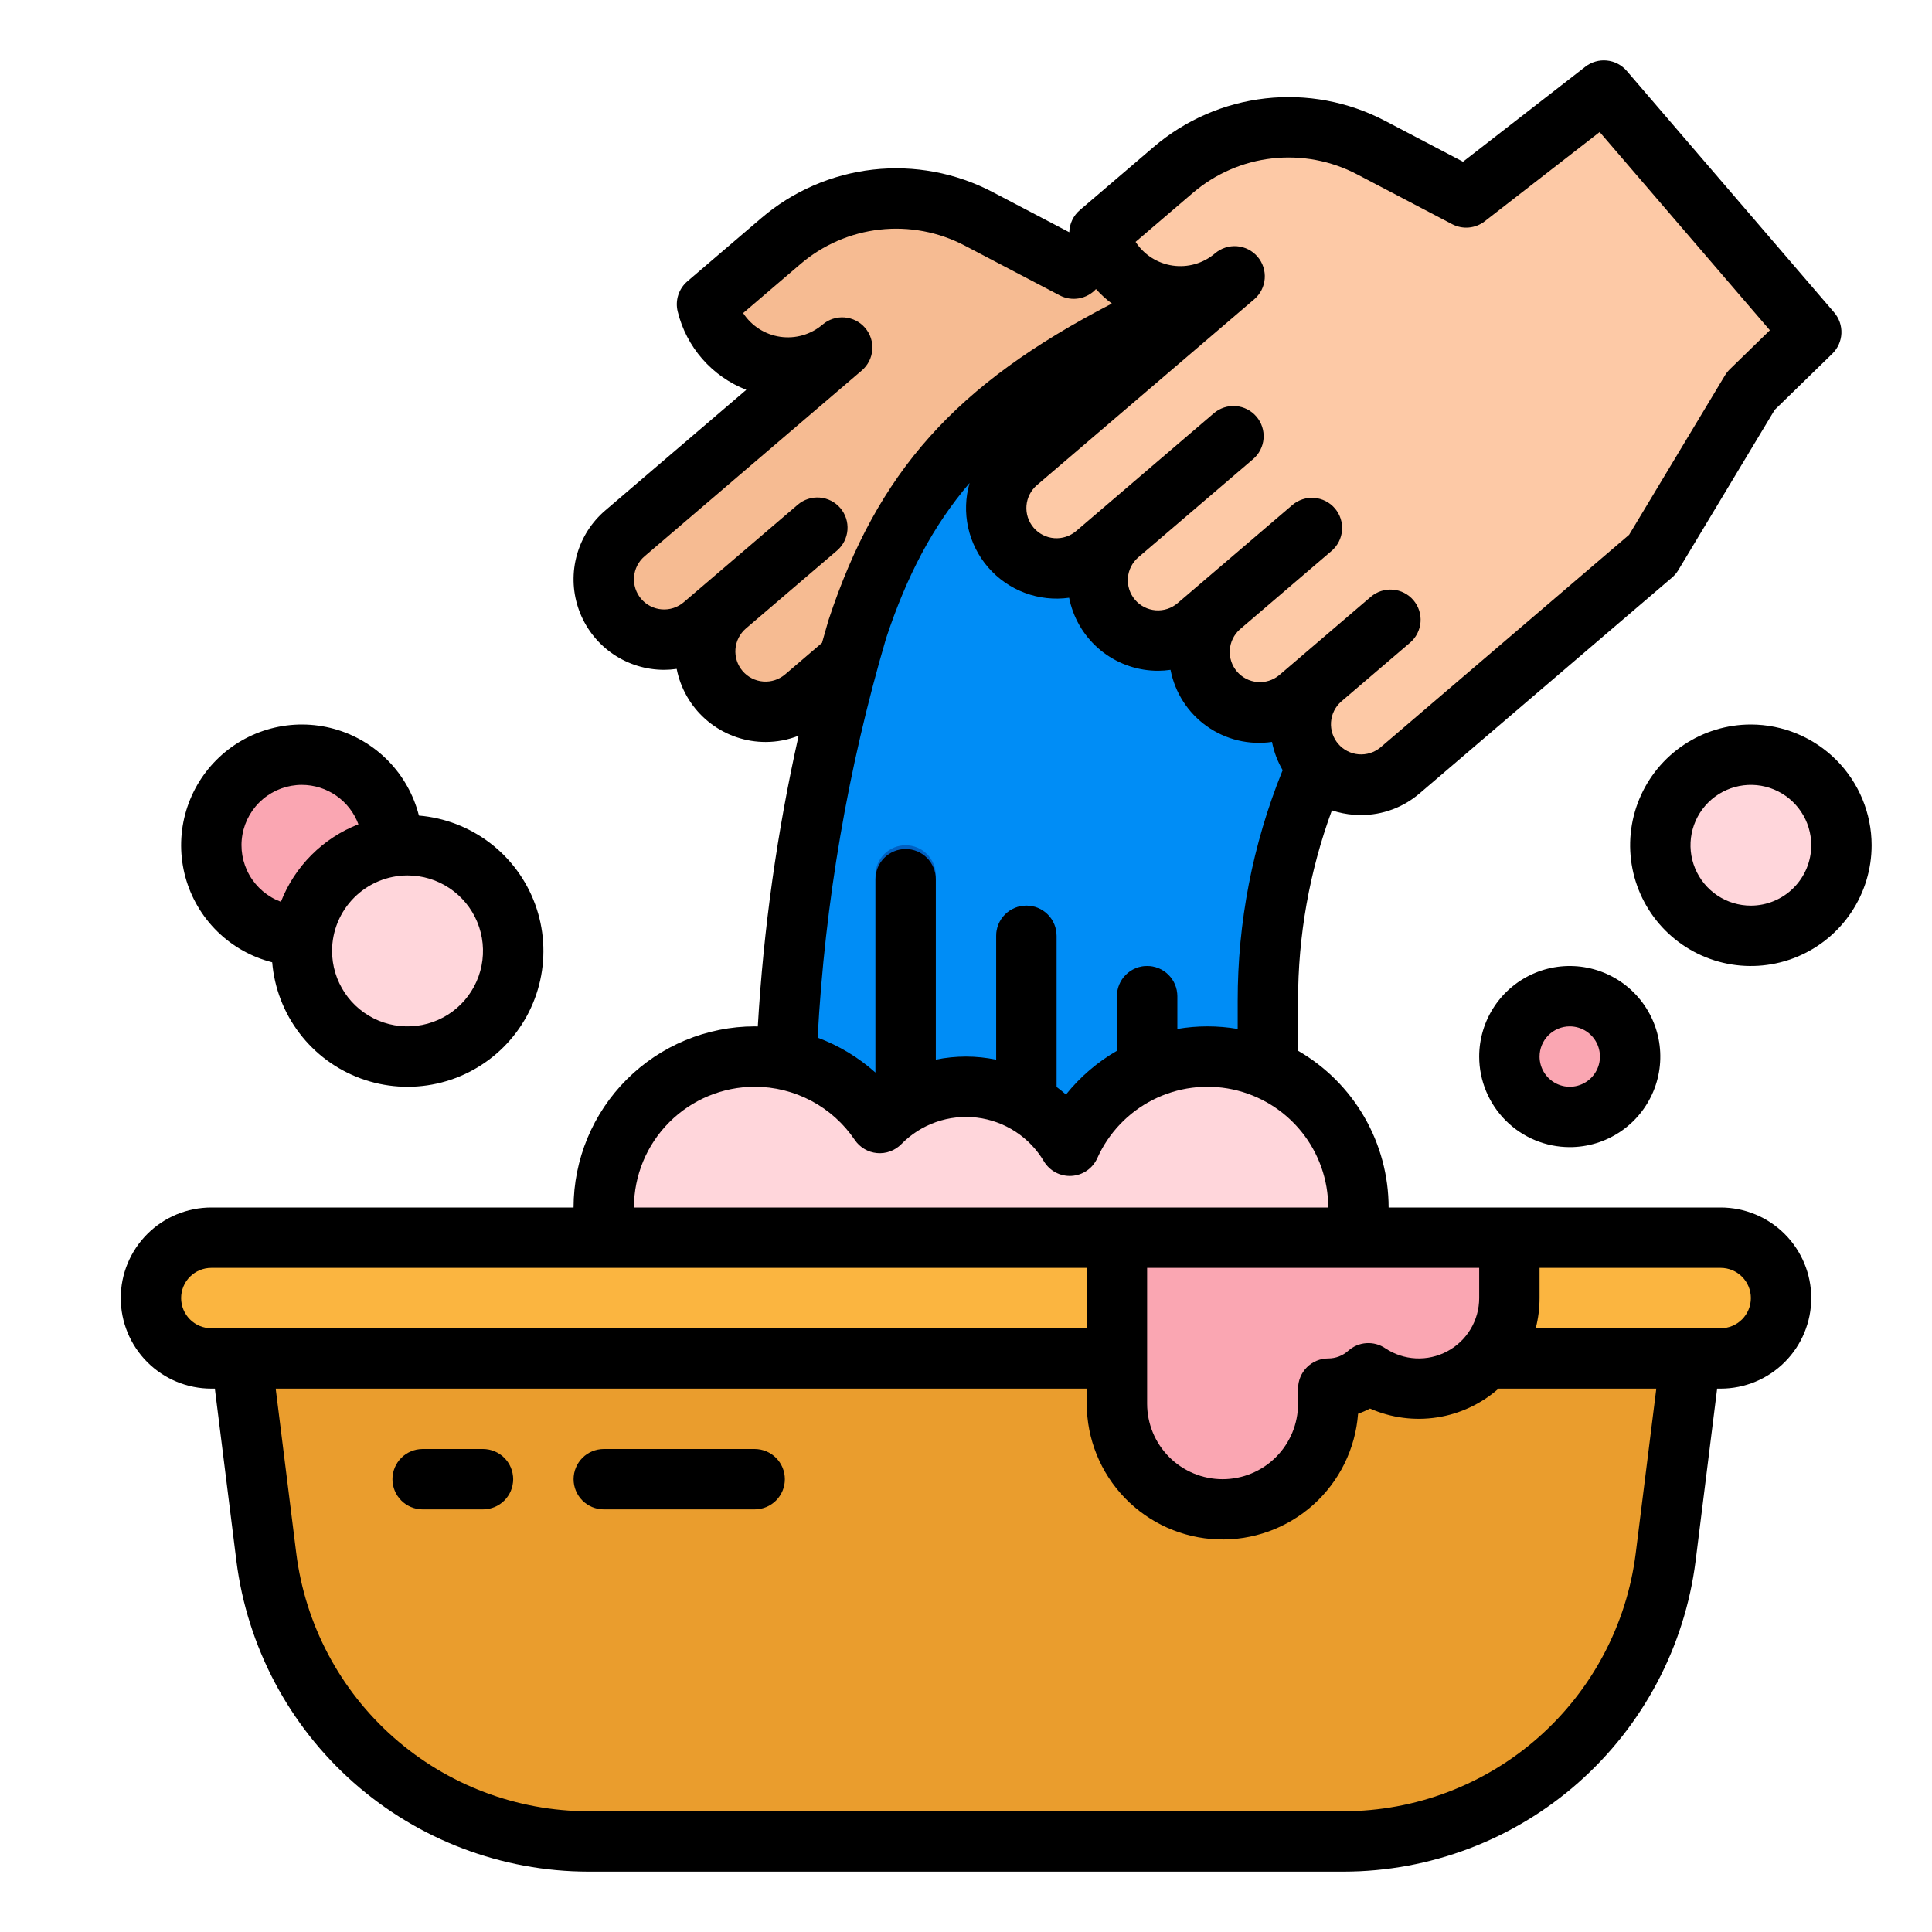 <?xml version="1.0" encoding="UTF-8" standalone="no"?> <svg width="512" height="512" viewBox="0 0 512 512" fill="none" xmlns="http://www.w3.org/2000/svg">
<path d="M80 248C93.255 248 104 237.255 104 224C104 210.745 93.255 200 80 200C66.745 200 56 210.745 56 224C56 237.255 66.745 248 80 248Z" fill="#FAA6B2"/>
<path d="M264.478 183.111L285.276 207.431L267.037 223.029C263.812 225.788 259.623 227.152 255.393 226.821C251.162 226.491 247.236 224.494 244.478 221.269C241.72 218.044 240.356 213.856 240.686 209.625C241.016 205.395 243.013 201.468 246.238 198.71L264.478 183.111Z" stroke="black" stroke-width="16" stroke-linecap="round" stroke-linejoin="round"/>
<path d="M202.384 152L192.484 160.47C190.887 161.836 189.575 163.502 188.622 165.375C187.67 167.248 187.095 169.29 186.932 171.385C186.768 173.48 187.019 175.586 187.67 177.584C188.32 179.582 189.358 181.432 190.724 183.029C192.09 184.626 193.756 185.938 195.629 186.891C197.502 187.844 199.544 188.418 201.639 188.582C203.734 188.745 205.84 188.495 207.838 187.844C209.836 187.193 211.686 186.156 213.283 184.79L219.362 179.59C217.765 180.956 216.453 182.623 215.5 184.495C214.548 186.368 213.973 188.41 213.81 190.505C213.646 192.6 213.897 194.706 214.548 196.704C215.198 198.702 216.236 200.552 217.602 202.149C218.968 203.746 220.634 205.058 222.507 206.011C224.38 206.964 226.422 207.538 228.517 207.702C230.612 207.865 232.718 207.615 234.716 206.964C236.714 206.313 238.564 205.276 240.161 203.91L264.48 183.11L285.28 207.43L333.919 165.83L359.999 122.473L378.238 106.873L321.036 40L284.557 71.2L259.336 57.978C250.911 53.562 241.344 51.805 231.9 52.939V52.939C222.681 54.045 213.996 57.856 206.94 63.891L187.362 80.634C188.272 84.292 190.102 87.656 192.677 90.407C195.253 93.159 198.49 95.206 202.08 96.355C205.669 97.504 209.493 97.716 213.188 96.971C216.882 96.227 220.326 94.55 223.19 92.1V92.1L202.08 110.153L165.601 141.353C164.004 142.719 162.692 144.386 161.739 146.258C160.787 148.131 160.212 150.173 160.049 152.268C159.719 156.499 161.083 160.688 163.841 163.913C166.6 167.137 170.526 169.135 174.757 169.464C178.988 169.794 183.176 168.43 186.401 165.672L202.384 152Z" fill="#F6BB92"/>
<path d="M320 80C298.188 84.847 278.074 95.452 261.751 110.71C245.428 125.969 233.493 145.323 227.188 166.759V166.759C214.462 210.029 208.001 254.898 208 300V312H336V265.239C336 228.302 349.212 192.584 373.25 164.539L384 152L320 80Z" fill="#008DF6"/>
<path d="M304 256C301.878 256 299.843 256.843 298.343 258.343C296.843 259.843 296 261.878 296 264V296C296 298.122 296.843 300.157 298.343 301.657C299.843 303.157 301.878 304 304 304C306.122 304 308.157 303.157 309.657 301.657C311.157 300.157 312 298.122 312 296V264C312 261.878 311.157 259.843 309.657 258.343C308.157 256.843 306.122 256 304 256V256Z" fill="#0060C1"/>
<path d="M272 240C269.878 240 267.843 240.843 266.343 242.343C264.843 243.843 264 245.878 264 248V296C264 298.122 264.843 300.157 266.343 301.657C267.843 303.157 269.878 304 272 304C274.122 304 276.157 303.157 277.657 301.657C279.157 300.157 280 298.122 280 296V248C280 245.878 279.157 243.843 277.657 242.343C276.157 240.843 274.122 240 272 240Z" fill="#0060C1"/>
<path d="M240 224C237.878 224 235.843 224.843 234.343 226.343C232.843 227.843 232 229.878 232 232V296C232 298.122 232.843 300.157 234.343 301.657C235.843 303.157 237.878 304 240 304C242.122 304 244.157 303.157 245.657 301.657C247.157 300.157 248 298.122 248 296V232C248 229.878 247.157 227.843 245.657 226.343C244.157 224.843 242.122 224 240 224Z" fill="#0060C1"/>
<path d="M425.036 24L400.158 43.319C396.698 46.006 392.538 47.641 388.175 48.029C383.811 48.417 379.428 47.542 375.548 45.509L363.336 39.109C355.011 34.745 345.569 32.976 336.229 34.03C326.889 35.084 318.079 38.913 310.936 45.022L291.362 61.764C292.272 65.422 294.101 68.786 296.677 71.537C299.253 74.289 302.489 76.336 306.079 77.485C309.668 78.634 313.492 78.846 317.187 78.101C320.882 77.357 324.325 75.68 327.189 73.23L269.944 122.187C263.397 127.787 262.066 137.636 267.352 144.44C268.679 146.153 270.339 147.578 272.233 148.629C274.127 149.681 276.215 150.337 278.37 150.558C280.525 150.778 282.703 150.559 284.771 149.913C286.838 149.267 288.754 148.208 290.4 146.8L296.48 141.6C293.255 144.358 291.258 148.284 290.928 152.515C290.598 156.745 291.962 160.933 294.72 164.158C296.085 165.755 297.752 167.067 299.625 168.02C301.498 168.973 303.54 169.547 305.635 169.711C307.729 169.874 309.836 169.624 311.834 168.973C313.832 168.322 315.682 167.285 317.279 165.919L323.358 160.719C321.712 162.127 320.368 163.855 319.409 165.797C318.451 167.74 317.896 169.857 317.78 172.02C317.664 174.183 317.988 176.348 318.733 178.382C319.478 180.416 320.629 182.278 322.115 183.854C328.015 190.131 337.953 190.344 344.5 184.745L350.236 179.839C348.639 181.205 347.327 182.871 346.374 184.744C345.422 186.617 344.847 188.659 344.684 190.754C344.52 192.849 344.771 194.955 345.422 196.953C346.072 198.951 347.11 200.801 348.476 202.398V202.398C349.842 203.995 351.508 205.307 353.381 206.26C355.254 207.212 357.296 207.787 359.391 207.95C361.486 208.114 363.592 207.863 365.59 207.212C367.588 206.561 369.438 205.524 371.035 204.158L389.274 188.558L428.012 155.429C434.569 149.821 440.18 143.193 444.628 135.8L463.992 103.607L480 88.008L425.036 24Z" fill="#FDC9A6"/>
<path d="M160 320C159.999 311.435 162.746 303.095 167.839 296.209C172.932 289.322 180.101 284.252 188.291 281.745C196.481 279.238 205.26 279.426 213.335 282.281C221.41 285.137 228.355 290.509 233.149 297.607C236.578 294.106 240.765 291.439 245.387 289.813C250.01 288.187 254.944 287.644 259.81 288.227C264.676 288.81 269.342 290.503 273.45 293.175C277.557 295.847 280.996 299.427 283.501 303.639C287.247 295.285 293.744 288.469 301.91 284.329C310.075 280.188 319.413 278.974 328.366 280.889C337.318 282.804 345.343 287.731 351.1 294.849C356.858 301.967 359.999 310.845 360 320V328H160V320Z" fill="#FFD6DB"/>
<path d="M456 328H56C47.163 328 40 335.163 40 344C40 352.837 47.163 360 56 360H456C464.837 360 472 352.837 472 344C472 335.163 464.837 328 456 328Z" fill="#FBB540"/>
<path d="M356.081 488H155.919C134.958 488 114.718 480.345 99.004 466.472C83.29 452.6 73.183 433.466 70.583 412.667L64 360H448L441.417 412.667C438.817 433.466 428.71 452.6 412.996 466.472C397.282 480.345 377.042 488 356.081 488V488Z" fill="#EA9D2D"/>
<path d="M128 400H112C109.878 400 107.843 399.157 106.343 397.657C104.843 396.157 104 394.122 104 392C104 389.878 104.843 387.843 106.343 386.343C107.843 384.843 109.878 384 112 384H128C130.122 384 132.157 384.843 133.657 386.343C135.157 387.843 136 389.878 136 392C136 394.122 135.157 396.157 133.657 397.657C132.157 399.157 130.122 400 128 400Z" fill="#FBB540"/>
<path d="M200 400H160C157.878 400 155.843 399.157 154.343 397.657C152.843 396.157 152 394.122 152 392C152 389.878 152.843 387.843 154.343 386.343C155.843 384.843 157.878 384 160 384H200C202.122 384 204.157 384.843 205.657 386.343C207.157 387.843 208 389.878 208 392C208 394.122 207.157 396.157 205.657 397.657C204.157 399.157 202.122 400 200 400Z" fill="#FBB540"/>
<path d="M108 280C123.464 280 136 267.464 136 252C136 236.536 123.464 224 108 224C92.536 224 80 236.536 80 252C80 267.464 92.536 280 108 280Z" fill="#FFD6DB"/>
<path d="M416 296C424.837 296 432 288.837 432 280C432 271.163 424.837 264 416 264C407.163 264 400 271.163 400 280C400 288.837 407.163 296 416 296Z" fill="#FAA6B2"/>
<path d="M464 248C477.255 248 488 237.255 488 224C488 210.745 477.255 200 464 200C450.745 200 440 210.745 440 224C440 237.255 450.745 248 464 248Z" fill="#FFD6DB"/>
<path d="M296 328V372C296 379.426 298.95 386.548 304.201 391.799C309.452 397.05 316.574 400 324 400C331.426 400 338.548 397.05 343.799 391.799C349.05 386.548 352 379.426 352 372V368C355.924 368.001 359.71 366.553 362.632 363.934C366.245 366.357 370.448 367.752 374.792 367.971C379.136 368.19 383.458 367.224 387.296 365.177C391.134 363.13 394.343 360.078 396.581 356.348C398.818 352.618 400 348.35 400 344V328H296Z" fill="#FAA6B2"/>
<path d="M56 368H56.938L62.646 413.659C65.518 436.38 76.573 457.276 93.742 472.433C110.912 487.59 133.017 495.968 155.919 496H356.081C378.983 495.968 401.088 487.59 418.258 472.433C435.427 457.276 446.482 436.38 449.354 413.659L455.062 368H456C462.365 368 468.47 365.471 472.971 360.971C477.471 356.47 480 350.365 480 344C480 337.635 477.471 331.53 472.971 327.029C468.47 322.529 462.365 320 456 320H368C367.994 311.579 365.773 303.308 361.561 296.016C357.348 288.725 351.292 282.67 344 278.458V265.239C343.988 248.013 347.023 230.92 352.967 214.752C354.845 215.38 356.793 215.774 358.767 215.927C359.404 215.977 360.039 216.002 360.672 216.001C366.382 216.008 371.904 213.963 376.232 210.239L394.472 194.639H394.478L443.111 153.046C443.764 152.487 444.324 151.827 444.767 151.09L470.314 108.619L485.582 93.741C487.039 92.321 487.901 90.399 487.991 88.366C488.081 86.333 487.394 84.343 486.068 82.799L431.105 18.788C429.767 17.23 427.881 16.247 425.838 16.041C423.795 15.835 421.751 16.422 420.129 17.682L387.714 42.854L367.05 32.022C357.309 26.917 346.262 24.847 335.334 26.08C324.406 27.314 314.098 31.793 305.74 38.94L286.162 55.684C285.313 56.411 284.626 57.308 284.145 58.317C283.664 59.326 283.399 60.425 283.369 61.542L263.05 50.892C253.309 45.787 242.262 43.717 231.334 44.95C220.406 46.184 210.098 50.663 201.74 57.811L182.162 74.555C181.033 75.521 180.195 76.782 179.743 78.197C179.29 79.611 179.24 81.124 179.599 82.566C180.741 87.228 182.989 91.548 186.152 95.158C189.316 98.769 193.302 101.564 197.774 103.309L160.4 135.271C156.792 138.356 154.181 142.442 152.895 147.011C151.61 151.581 151.708 156.429 153.178 160.942C154.648 165.456 157.423 169.432 161.153 172.368C164.883 175.305 169.4 177.069 174.132 177.438C174.77 177.487 175.405 177.512 176.038 177.512C177.138 177.505 178.237 177.422 179.326 177.264C180.339 182.406 183.007 187.075 186.923 190.558C190.838 194.042 195.785 196.149 201.01 196.558C201.648 196.607 202.283 196.632 202.916 196.632C205.903 196.63 208.862 196.066 211.64 194.969C205.959 220.319 202.341 246.087 200.823 272.021C200.548 272.021 200.275 272 199.999 272C187.273 272.015 175.073 277.076 166.074 286.075C157.075 295.074 152.014 307.274 151.999 320H56C49.635 320 43.53 322.529 39.029 327.029C34.529 331.53 32 337.635 32 344C32 350.365 34.529 356.47 39.029 360.971C43.53 365.471 49.635 368 56 368V368ZM408 344V336H456C458.122 336 460.157 336.843 461.657 338.343C463.157 339.843 464 341.878 464 344C464 346.122 463.157 348.157 461.657 349.657C460.157 351.157 458.122 352 456 352H406.987C407.661 349.387 408.002 346.699 408 344V344ZM438.938 368L433.478 411.675C431.095 430.529 421.921 447.867 407.674 460.444C393.427 473.021 375.085 479.974 356.081 480H155.919C136.915 479.974 118.571 473.022 104.324 460.445C90.077 447.868 80.902 430.529 78.519 411.675L73.062 368H288V372C288.007 381.313 291.622 390.262 298.087 396.965C304.553 403.669 313.364 407.606 322.671 407.95C331.978 408.294 341.056 405.018 347.998 398.809C354.94 392.601 359.206 383.943 359.9 374.656C360.989 374.274 362.049 373.814 363.072 373.28C368.66 375.746 374.838 376.559 380.875 375.624C386.911 374.688 392.552 372.042 397.132 368H438.938ZM392 336V344C392 346.899 391.213 349.744 389.721 352.23C388.23 354.717 386.091 356.751 383.534 358.116C380.976 359.481 378.095 360.126 375.2 359.981C372.304 359.836 369.503 358.907 367.094 357.293C365.62 356.302 363.858 355.831 362.086 355.952C360.315 356.073 358.634 356.78 357.308 357.962C355.854 359.278 353.961 360.005 352 360C349.878 360 347.843 360.843 346.343 362.343C344.843 363.843 344 365.878 344 368V372C344 377.304 341.893 382.391 338.142 386.142C334.391 389.893 329.304 392 324 392C318.696 392 313.609 389.893 309.858 386.142C306.107 382.391 304 377.304 304 372V336H392ZM316.139 51.1C322.067 46.031 329.377 42.854 337.128 41.979C344.879 41.104 352.713 42.572 359.622 46.192L384.843 59.412C386.202 60.124 387.738 60.431 389.266 60.295C390.795 60.159 392.252 59.586 393.464 58.645L423.928 34.988L469.037 87.52L458.409 97.877C457.918 98.356 457.491 98.895 457.137 99.483L431.726 141.728L384.08 182.476H384.074L365.834 198.076C364.218 199.421 362.137 200.076 360.041 199.898C357.946 199.721 356.005 198.725 354.638 197.127C353.271 195.529 352.588 193.457 352.737 191.36C352.886 189.262 353.855 187.308 355.434 185.919L373.678 170.319C374.476 169.636 375.132 168.803 375.609 167.866C376.085 166.93 376.372 165.909 376.454 164.861C376.535 163.814 376.41 162.761 376.085 161.762C375.759 160.763 375.24 159.838 374.557 159.039C373.875 158.241 373.041 157.585 372.105 157.109C371.168 156.633 370.147 156.345 369.1 156.264C368.053 156.182 366.999 156.307 366 156.633C365.001 156.958 364.076 157.477 363.278 158.16L345.042 173.76L345.036 173.766L338.963 178.959C337.345 180.284 335.272 180.923 333.188 180.738C331.105 180.553 329.176 179.56 327.816 177.97C326.456 176.381 325.773 174.322 325.913 172.235C326.052 170.148 327.004 168.199 328.563 166.805V166.8L352.876 146C353.674 145.317 354.33 144.484 354.807 143.547C355.283 142.611 355.57 141.59 355.652 140.542C355.733 139.495 355.608 138.442 355.283 137.443C354.957 136.444 354.438 135.519 353.755 134.72C353.073 133.922 352.239 133.266 351.303 132.79C350.366 132.313 349.345 132.026 348.298 131.945C347.251 131.863 346.197 131.988 345.198 132.314C344.199 132.639 343.274 133.158 342.476 133.841L318.162 154.635L312.082 159.835C311.284 160.518 310.359 161.037 309.36 161.362C308.361 161.688 307.307 161.813 306.26 161.731C305.213 161.65 304.192 161.362 303.255 160.886C302.319 160.41 301.485 159.754 300.802 158.955C300.12 158.157 299.601 157.232 299.275 156.233C298.95 155.234 298.825 154.181 298.906 153.134C298.988 152.086 299.275 151.065 299.751 150.129C300.228 149.192 300.884 148.359 301.682 147.676V147.676L332.082 121.676C333.695 120.297 334.693 118.334 334.859 116.218C335.024 114.103 334.342 112.008 332.962 110.395C331.583 108.783 329.62 107.784 327.505 107.619C325.389 107.454 323.295 108.136 321.682 109.515L285.2 140.72C284.402 141.403 283.477 141.922 282.478 142.247C281.479 142.573 280.426 142.698 279.378 142.616C278.331 142.535 277.31 142.247 276.373 141.771C275.437 141.295 274.603 140.639 273.921 139.84C273.238 139.042 272.719 138.117 272.393 137.118C272.068 136.119 271.943 135.066 272.024 134.019C272.106 132.971 272.393 131.95 272.869 131.014C273.346 130.077 274.002 129.244 274.8 128.561L332.361 79.333L332.389 79.309C333.187 78.626 333.843 77.793 334.32 76.856C334.796 75.92 335.083 74.899 335.165 73.851C335.246 72.804 335.121 71.751 334.796 70.752C334.47 69.753 333.951 68.828 333.268 68.029C332.586 67.231 331.752 66.575 330.816 66.099C329.879 65.623 328.858 65.335 327.811 65.254C326.764 65.172 325.71 65.297 324.711 65.623C323.712 65.948 322.787 66.467 321.989 67.15C320.457 68.455 318.664 69.418 316.731 69.976C314.797 70.534 312.767 70.673 310.775 70.384C308.783 70.096 306.876 69.386 305.18 68.302C303.484 67.219 302.039 65.786 300.94 64.1L316.139 51.1ZM304 256C301.878 256 299.843 256.843 298.343 258.343C296.843 259.843 296 261.878 296 264V278.468C290.816 281.46 286.235 285.392 282.492 290.062C281.692 289.355 280.855 288.686 280 288.045V248C280 245.878 279.157 243.843 277.657 242.343C276.157 240.843 274.122 240 272 240C269.878 240 267.843 240.843 266.343 242.343C264.843 243.843 264 245.878 264 248V280.829C261.368 280.282 258.688 280.004 256 280C253.313 280.004 250.633 280.276 248 280.812V233C248 230.878 247.157 228.843 245.657 227.343C244.157 225.843 242.122 225 240 225C237.878 225 235.843 225.843 234.343 227.343C232.843 228.843 232 230.878 232 233V284.237C227.519 280.222 222.322 277.086 216.681 274.992C218.618 239.127 224.707 203.607 234.826 169.145C240.314 152.581 247.217 139.377 256.951 127.994C255.843 131.838 255.714 135.899 256.575 139.806C257.436 143.713 259.26 147.343 261.881 150.365C264.503 153.387 267.838 155.707 271.584 157.112C275.33 158.517 279.368 158.963 283.33 158.41C284.347 163.548 287.016 168.213 290.93 171.693C294.844 175.174 299.789 177.279 305.011 177.688C305.649 177.737 306.284 177.762 306.917 177.762C308.017 177.755 309.115 177.671 310.204 177.513C311.366 183.546 314.81 188.898 319.819 192.456C324.828 196.014 331.016 197.503 337.095 196.613C337.609 199.26 338.569 201.8 339.933 204.126C339.87 204.259 339.803 204.389 339.748 204.526C331.97 223.822 327.981 244.435 328 265.239V272.679C322.705 271.774 317.295 271.774 312 272.679V264C312 261.878 311.157 259.843 309.657 258.343C308.157 256.843 306.122 256 304 256V256ZM208.078 178.71C206.466 180.089 204.371 180.771 202.256 180.606C200.141 180.441 198.178 179.443 196.798 177.83C195.419 176.218 194.737 174.124 194.902 172.009C195.067 169.893 196.066 167.93 197.678 166.551L221.81 145.913C223.423 144.534 224.421 142.571 224.586 140.455C224.751 138.34 224.069 136.245 222.69 134.633C221.311 133.02 219.348 132.022 217.232 131.857C215.117 131.692 213.023 132.374 211.41 133.753L187.28 154.391L181.2 159.591C180.402 160.274 179.477 160.793 178.478 161.118C177.479 161.444 176.425 161.569 175.378 161.487C174.331 161.406 173.31 161.118 172.373 160.642C171.437 160.166 170.603 159.51 169.921 158.711C169.238 157.913 168.719 156.988 168.393 155.989C168.068 154.99 167.943 153.937 168.024 152.89C168.106 151.842 168.393 150.821 168.869 149.885C169.346 148.948 170.002 148.115 170.8 147.432L228.39 98.18C229.188 97.497 229.845 96.664 230.321 95.727C230.797 94.791 231.084 93.77 231.166 92.722C231.248 91.675 231.122 90.621 230.797 89.623C230.472 88.624 229.953 87.698 229.27 86.9C228.587 86.102 227.754 85.445 226.817 84.969C225.881 84.493 224.86 84.206 223.812 84.124C222.765 84.042 221.712 84.168 220.713 84.493C219.714 84.818 218.788 85.337 217.99 86.02C216.458 87.325 214.665 88.288 212.731 88.846C210.797 89.404 208.767 89.543 206.775 89.254C204.783 88.966 202.876 88.256 201.18 87.172C199.484 86.088 198.039 84.655 196.94 82.969L212.14 69.969C218.068 64.9 225.379 61.723 233.129 60.849C240.88 59.974 248.714 61.442 255.623 65.062L280.843 78.282C282.404 79.1 284.192 79.378 285.928 79.075C287.665 78.771 289.252 77.902 290.443 76.603C291.72 78.017 293.13 79.305 294.653 80.45C253.153 101.894 232.532 125.101 219.593 164.25C219.565 164.334 219.539 164.418 219.514 164.503C218.939 166.458 218.384 168.418 217.834 170.38C217.783 170.422 217.734 170.457 217.679 170.5L208.078 178.71ZM200 288C205.236 287.999 210.393 289.284 215.017 291.741C219.642 294.197 223.592 297.751 226.523 302.091C227.188 303.073 228.062 303.895 229.083 304.497C230.105 305.1 231.247 305.468 232.428 305.575C233.609 305.682 234.799 305.525 235.911 305.115C237.024 304.706 238.032 304.054 238.862 303.207C241.434 300.58 244.574 298.58 248.042 297.36C251.51 296.14 255.211 295.733 258.861 296.171C262.511 296.609 266.011 297.879 269.092 299.884C272.172 301.889 274.751 304.576 276.629 307.736C277.379 308.993 278.459 310.021 279.752 310.707C281.045 311.393 282.502 311.711 283.963 311.626C285.424 311.542 286.834 311.058 288.04 310.227C289.245 309.397 290.2 308.251 290.799 306.916C293.795 300.232 298.992 294.779 305.525 291.465C312.057 288.152 319.528 287.18 326.69 288.711C333.852 290.243 340.273 294.184 344.879 299.879C349.486 305.573 351.999 312.676 352 320H168C168.01 311.516 171.384 303.382 177.383 297.383C183.382 291.384 191.516 288.009 200 288V288ZM56 336H288V352H56C53.878 352 51.843 351.157 50.343 349.657C48.843 348.157 48 346.122 48 344C48 341.878 48.843 339.843 50.343 338.343C51.843 336.843 53.878 336 56 336Z" fill="black"/>
<path d="M128 384H112C109.878 384 107.843 384.843 106.343 386.343C104.843 387.843 104 389.878 104 392C104 394.122 104.843 396.157 106.343 397.657C107.843 399.157 109.878 400 112 400H128C130.122 400 132.157 399.157 133.657 397.657C135.157 396.157 136 394.122 136 392C136 389.878 135.157 387.843 133.657 386.343C132.157 384.843 130.122 384 128 384Z" fill="black"/>
<path d="M200 384H160C157.878 384 155.843 384.843 154.343 386.343C152.843 387.843 152 389.878 152 392C152 394.122 152.843 396.157 154.343 397.657C155.843 399.157 157.878 400 160 400H200C202.122 400 204.157 399.157 205.657 397.657C207.157 396.157 208 394.122 208 392C208 389.878 207.157 387.843 205.657 386.343C204.157 384.843 202.122 384 200 384Z" fill="black"/>
<path d="M72.136 255.02C72.71 261.86 75.227 268.393 79.391 273.849C83.555 279.305 89.192 283.458 95.637 285.817C102.083 288.176 109.068 288.643 115.77 287.163C122.473 285.684 128.612 282.319 133.466 277.466C138.319 272.612 141.684 266.473 143.163 259.77C144.643 253.068 144.176 246.083 141.817 239.637C139.458 233.191 135.305 227.555 129.849 223.391C124.393 219.227 117.86 216.71 111.02 216.136C109.63 210.656 106.813 205.642 102.856 201.604C98.899 197.566 93.943 194.648 88.492 193.148C83.04 191.649 77.289 191.62 71.823 193.064C66.358 194.509 61.372 197.377 57.374 201.374C53.377 205.372 50.509 210.358 49.064 215.823C47.62 221.289 47.648 227.041 49.148 232.492C50.648 237.943 53.566 242.899 57.604 246.856C61.642 250.813 66.656 253.63 72.136 255.02V255.02ZM108 232C111.956 232 115.822 233.173 119.111 235.371C122.4 237.568 124.964 240.692 126.478 244.346C127.991 248.001 128.387 252.022 127.616 255.902C126.844 259.781 124.939 263.345 122.142 266.142C119.345 268.939 115.781 270.844 111.902 271.616C108.022 272.387 104.001 271.991 100.346 270.478C96.692 268.964 93.568 266.4 91.371 263.111C89.173 259.822 88 255.956 88 252C88.006 246.697 90.115 241.614 93.865 237.865C97.614 234.115 102.697 232.006 108 232V232ZM80 208C83.265 208.006 86.45 209.009 89.128 210.876C91.806 212.743 93.85 215.384 94.985 218.445C90.328 220.263 86.098 223.028 82.563 226.563C79.028 230.098 76.263 234.328 74.445 238.985C70.924 237.684 67.974 235.186 66.109 231.928C64.245 228.671 63.587 224.861 64.249 221.167C64.912 217.472 66.852 214.129 69.732 211.721C72.612 209.314 76.247 207.997 80 208V208Z" fill="black"/>
<path d="M416 304C420.747 304 425.387 302.592 429.334 299.955C433.28 297.318 436.357 293.57 438.173 289.184C439.99 284.799 440.465 279.973 439.539 275.318C438.613 270.662 436.327 266.386 432.971 263.029C429.614 259.673 425.338 257.387 420.682 256.461C416.027 255.535 411.201 256.01 406.816 257.827C402.43 259.643 398.682 262.72 396.045 266.666C393.408 270.613 392 275.253 392 280C392.007 286.363 394.538 292.463 399.037 296.963C403.537 301.462 409.637 303.993 416 304V304ZM416 272C417.582 272 419.129 272.469 420.445 273.348C421.76 274.227 422.786 275.477 423.391 276.939C423.997 278.4 424.155 280.009 423.846 281.561C423.538 283.113 422.776 284.538 421.657 285.657C420.538 286.776 419.113 287.538 417.561 287.846C416.009 288.155 414.4 287.997 412.939 287.391C411.477 286.786 410.227 285.76 409.348 284.445C408.469 283.129 408 281.582 408 280C408.002 277.879 408.846 275.846 410.346 274.346C411.846 272.846 413.879 272.002 416 272Z" fill="black"/>
<path d="M464 192C457.671 192 451.484 193.877 446.222 197.393C440.959 200.909 436.858 205.907 434.436 211.754C432.014 217.601 431.38 224.035 432.615 230.243C433.85 236.45 436.897 242.152 441.373 246.627C445.848 251.103 451.55 254.15 457.757 255.385C463.965 256.62 470.399 255.986 476.246 253.564C482.093 251.142 487.091 247.041 490.607 241.778C494.123 236.516 496 230.329 496 224C495.99 215.516 492.616 207.382 486.617 201.383C480.618 195.384 472.484 192.01 464 192V192ZM464 240C460.836 240 457.742 239.062 455.111 237.304C452.48 235.545 450.429 233.047 449.218 230.123C448.007 227.199 447.69 223.982 448.307 220.879C448.925 217.775 450.449 214.924 452.686 212.686C454.924 210.449 457.775 208.925 460.879 208.307C463.982 207.69 467.199 208.007 470.123 209.218C473.047 210.429 475.545 212.48 477.304 215.111C479.062 217.742 480 220.835 480 224C479.995 228.242 478.308 232.309 475.308 235.308C472.309 238.308 468.242 239.995 464 240Z" fill="black"/>
</svg>
